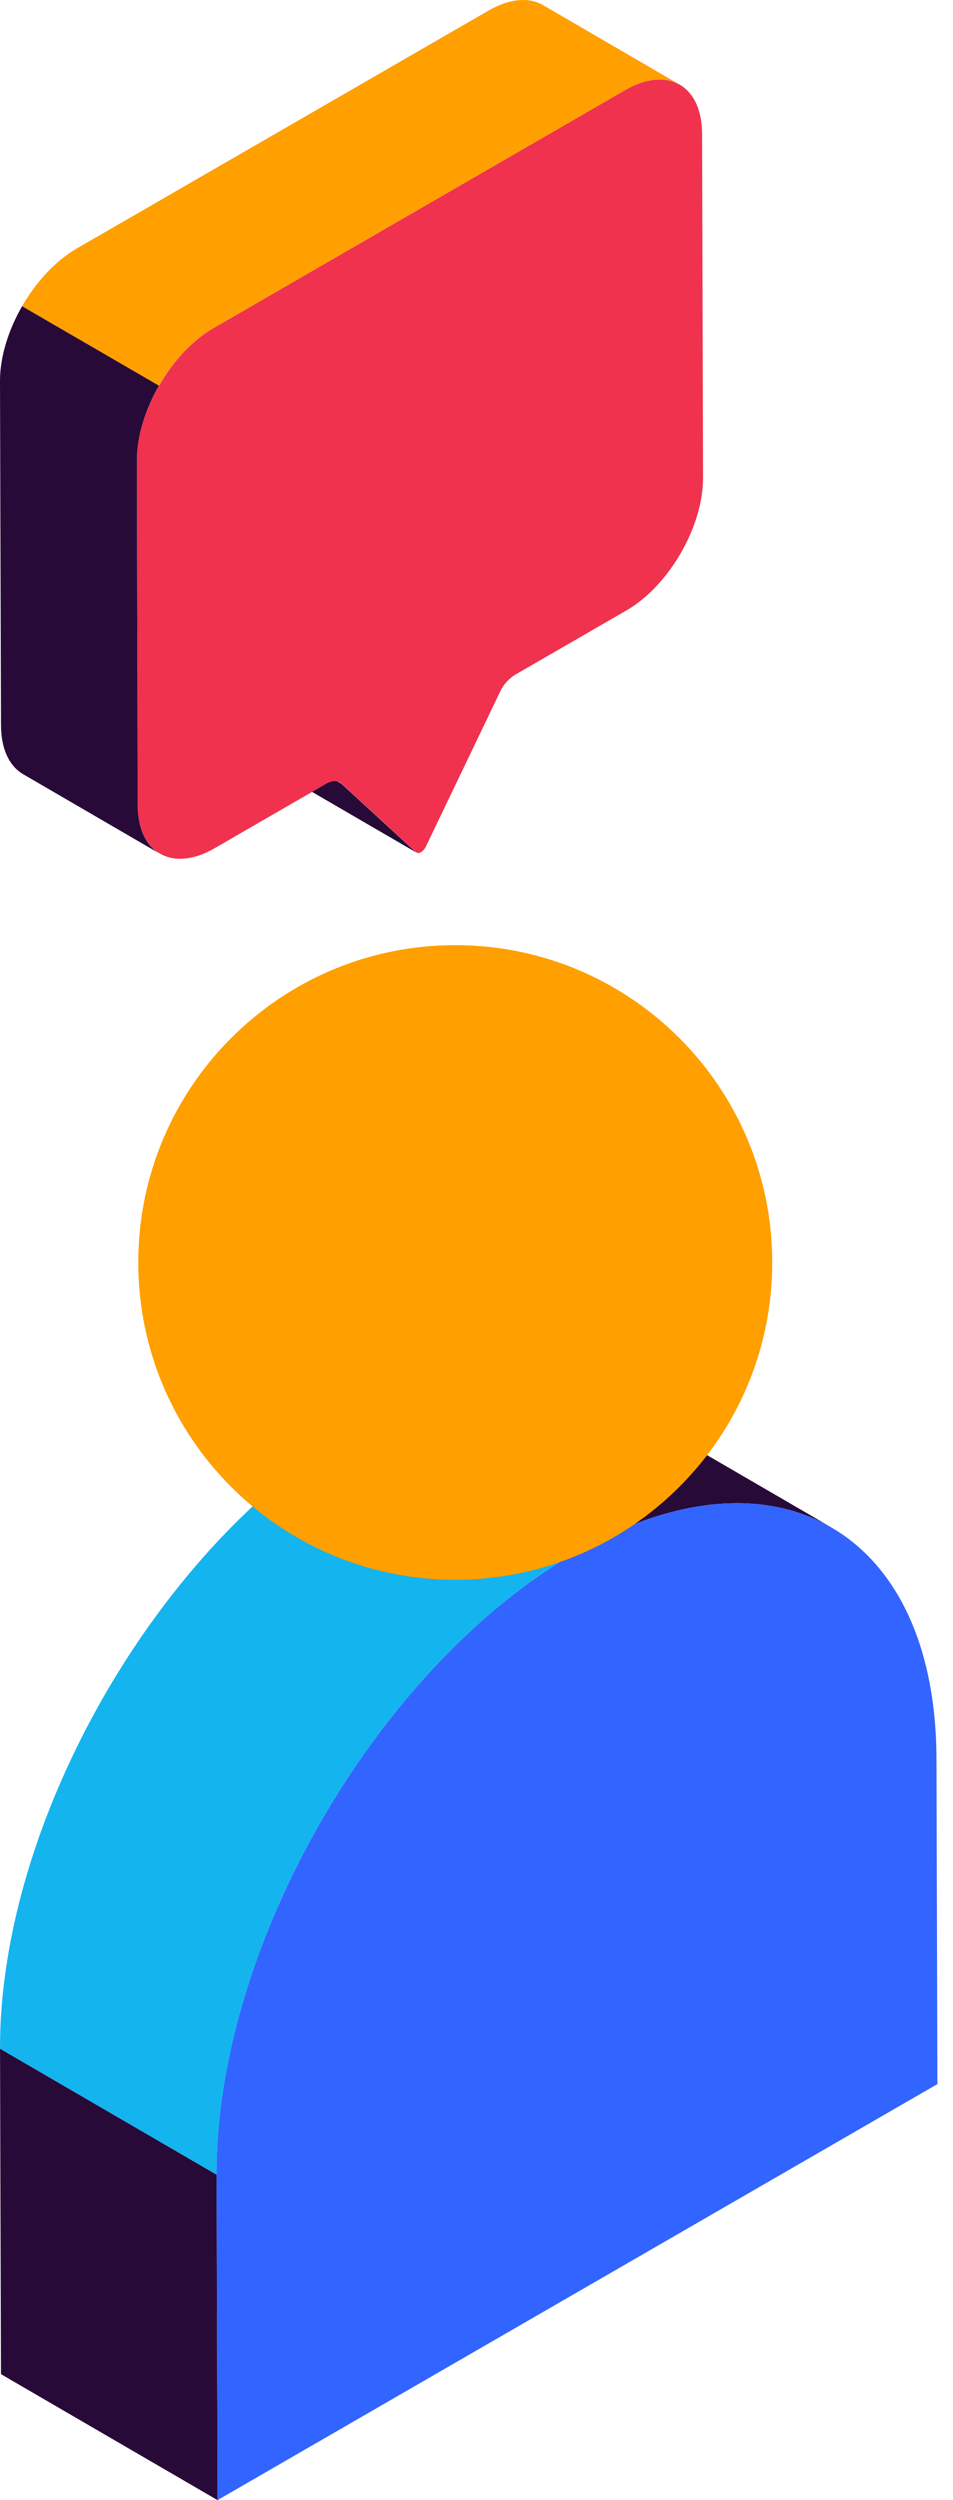 <svg width="61" height="160" viewBox="0 0 61 160" fill="none" xmlns="http://www.w3.org/2000/svg">
<path d="M13.925 160L0.062 151.937L0.002 131.109L13.865 139.172L13.925 160Z" fill="#280A38"/>
<path d="M39.359 89.694L53.23 97.757C49.041 95.32 43.24 95.663 36.837 99.363L22.974 91.3C29.369 87.6 35.164 87.256 39.359 89.694Z" fill="#280A38"/>
<path d="M36.83 99.363C49.553 92.011 59.901 97.912 59.942 112.547L60.002 133.374L13.921 160L13.861 139.172C13.824 124.538 24.106 106.715 36.83 99.363Z" fill="#3264FF"/>
<path d="M13.866 139.172L0.002 131.109C-0.04 116.475 10.242 98.654 22.966 91.3L36.83 99.363C24.106 106.715 13.824 124.538 13.866 139.172Z" fill="#14B4EF"/>
<path d="M29.14 101.1C40.346 101.1 49.43 92.008 49.43 80.793C49.43 69.578 40.346 60.486 29.14 60.486C17.935 60.486 8.851 69.578 8.851 80.793C8.851 92.008 17.935 101.1 29.14 101.1Z" fill="#FF9F00"/>
<path d="M26.627 54.547L17.876 49.458L13.097 45.063L21.846 50.151L26.627 54.547Z" fill="#280A38"/>
<path d="M40.02 5.762C42.728 4.196 44.932 5.454 44.94 8.568L45.001 30.581C45.011 33.697 42.817 37.49 40.113 39.056L32.954 43.193C32.538 43.457 32.208 43.836 32.003 44.284L27.264 54.169C27.197 54.32 27.086 54.447 26.947 54.535C26.901 54.57 26.845 54.589 26.787 54.589C26.729 54.589 26.673 54.57 26.627 54.535L21.848 50.139C21.62 49.941 21.267 49.941 20.893 50.149L13.735 54.286C11.027 55.852 8.823 54.596 8.815 51.481L8.759 29.479C8.759 26.365 10.943 22.57 13.647 21.006L40.02 5.762Z" fill="#F0324E"/>
<path d="M34.767 0.332C33.875 -0.187 32.641 -0.115 31.279 0.673L4.89 15.916C3.53 16.71 2.309 18.052 1.416 19.594L10.165 24.682C11.05 23.14 12.279 21.791 13.639 21.006L40.02 5.762C41.382 4.967 42.617 4.902 43.508 5.42L34.767 0.332Z" fill="#FF9F00"/>
<path d="M1.414 19.596C0.536 21.124 -0.004 22.842 2.1747e-05 24.392L0.064 46.406C0.064 47.954 0.613 49.043 1.493 49.553L10.242 54.642C9.363 54.131 8.817 53.042 8.813 51.495L8.759 29.479C8.759 27.929 9.295 26.21 10.173 24.682L1.414 19.596Z" fill="#280A38"/>
</svg>
